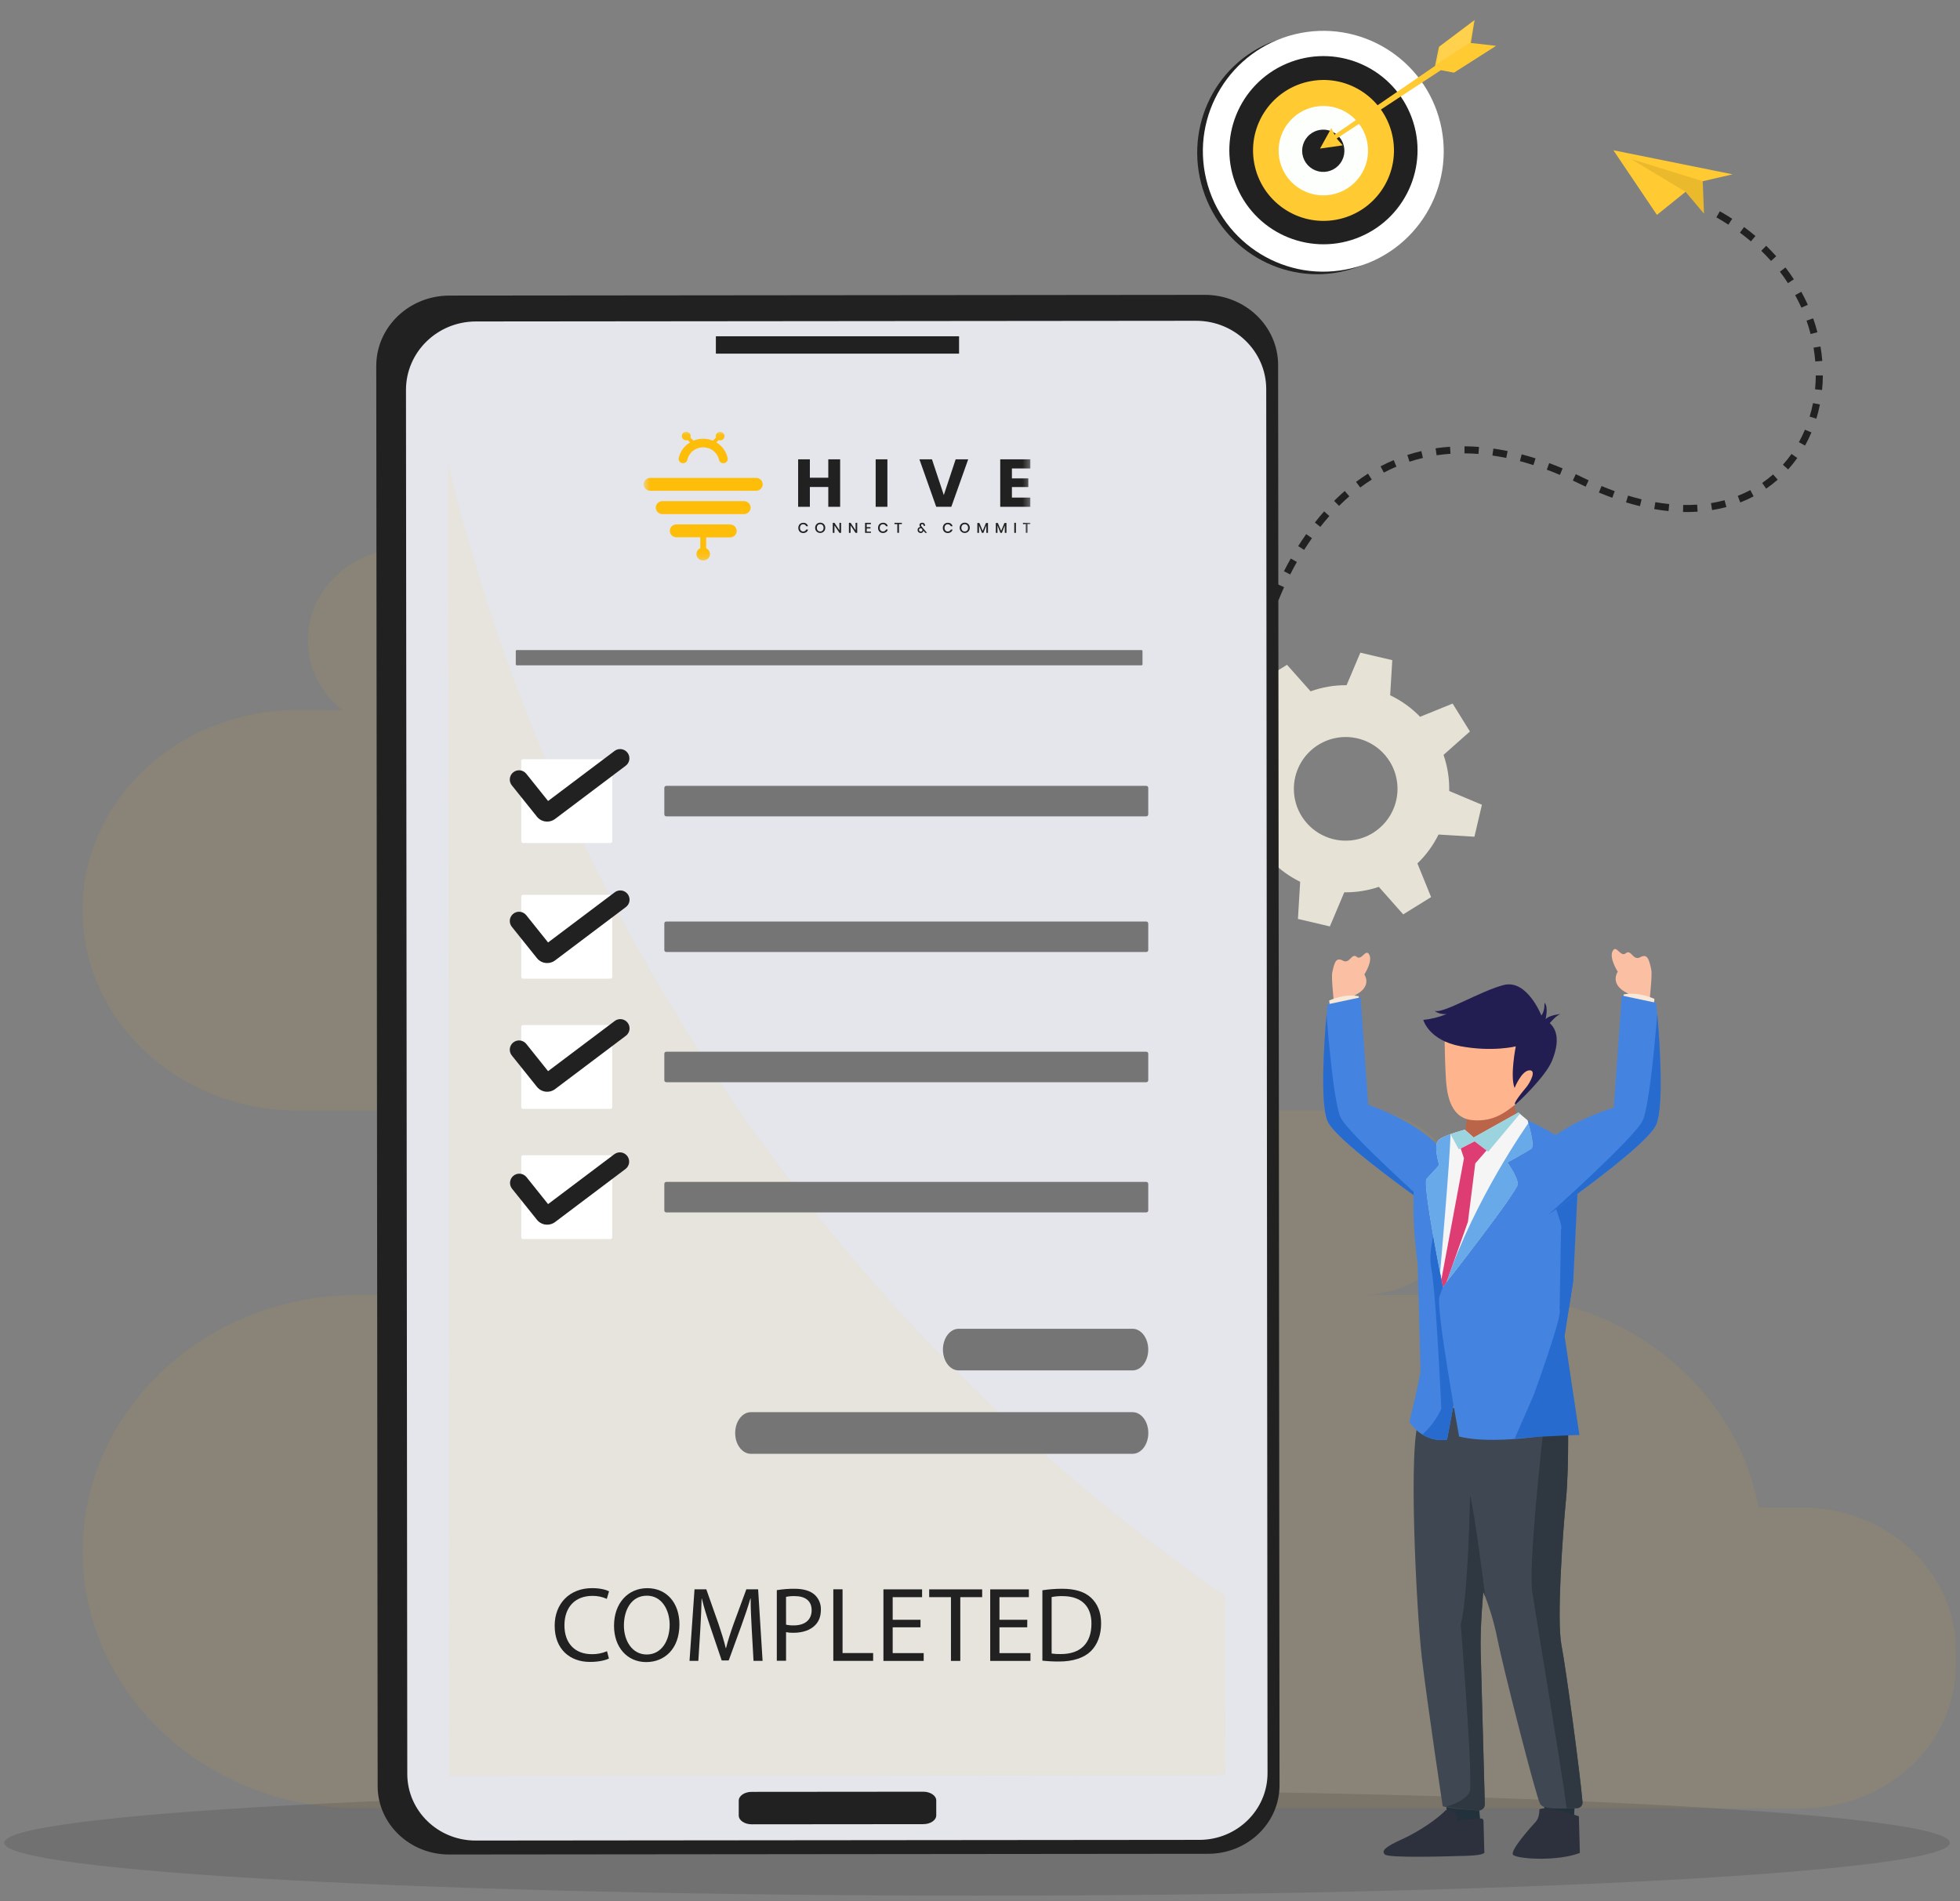 <svg width="300" height="291" viewBox="0 0 300 291" fill="none" xmlns="http://www.w3.org/2000/svg">
<rect x="0" y="0" width="300" height="291" fill="#808080" stroke="none"/>
<g clip-path="url(#clip0_208_55)">
<g opacity="0.35">
<path d="M12.633 139.337C12.633 122.409 27.347 108.693 45.495 108.693H52.35C49.143 106.104 47.112 102.284 47.112 98.017C47.112 90.223 53.883 83.903 62.248 83.903H85.068C82.76 82.051 81.284 79.323 81.284 76.252C81.284 70.675 86.133 66.152 92.116 66.152H149.412C155.387 66.152 160.246 70.673 160.246 76.252C160.246 81.831 155.394 86.351 149.412 86.351H127.977C123.982 88.892 121.359 93.171 121.359 98.017C121.359 102.284 123.39 106.104 126.597 108.693H161.881C180.033 108.693 194.743 122.413 194.743 139.337C194.743 156.266 180.027 169.982 161.881 169.982H208.624C216.989 169.982 223.76 176.301 223.76 184.096C223.76 191.892 216.989 198.213 208.624 198.213H227.662C248.469 198.213 265.743 212.277 269.172 230.765H275.858C288.833 230.765 299.359 240.572 299.359 252.673V254.894C299.359 266.99 288.841 276.801 275.858 276.801H54.791C31.518 276.801 12.651 259.21 12.651 237.511C12.651 215.802 31.518 198.221 54.791 198.221H128.564C120.199 198.221 113.428 191.901 113.428 184.105C113.428 176.307 120.199 169.99 128.564 169.99H45.515C27.347 169.982 12.633 156.262 12.633 139.337Z" fill="#FEBD09" fill-opacity="0.2"/>
<path d="M180.13 86.351C174.697 86.351 170.29 81.831 170.29 76.252C170.29 70.673 174.697 66.152 180.13 66.152C185.563 66.152 189.972 70.673 189.972 76.252C189.972 81.831 185.565 86.351 180.13 86.351Z" fill="#ABE9FF"/>
</g>
<path opacity="0.15" d="M149.545 290.181C231.782 290.181 298.448 286.557 298.448 282.085C298.448 277.615 231.782 273.99 149.545 273.99C67.308 273.99 0.642 277.615 0.642 282.085C0.642 286.557 67.308 290.181 149.545 290.181Z" fill="#231F20"/>
<path d="M207.813 40.858C217.179 37.372 221.894 26.813 218.345 17.274C214.795 7.734 204.325 2.826 194.958 6.311C185.592 9.796 180.876 20.355 184.426 29.895C187.975 39.435 198.446 44.343 207.813 40.858Z" fill="#212121"/>
<path d="M206.873 41.069C216.768 38.679 222.851 28.721 220.461 18.827C218.071 8.933 208.113 2.849 198.219 5.239C188.324 7.629 182.241 17.587 184.631 27.482C187.021 37.376 196.979 43.459 206.873 41.069Z" fill="white"/>
<path d="M208.216 36.238C215.532 33.119 218.935 24.66 215.815 17.343C212.697 10.027 204.237 6.624 196.92 9.743C189.604 12.863 186.201 21.322 189.32 28.639C192.44 35.955 200.9 39.358 208.216 36.238Z" fill="#212121"/>
<path d="M204.507 33.638C210.368 32.572 214.254 26.957 213.188 21.097C212.122 15.238 206.507 11.351 200.648 12.417C194.787 13.483 190.901 19.098 191.967 24.958C193.033 30.818 198.648 34.704 204.507 33.638Z" fill="#FFCA32"/>
<path d="M203.058 29.891C206.828 29.61 209.656 26.327 209.376 22.557C209.095 18.787 205.811 15.958 202.041 16.239C198.271 16.52 195.442 19.804 195.723 23.574C196.004 27.344 199.287 30.172 203.058 29.891Z" fill="#FCFFFB"/>
<path d="M205.521 21.821C205.77 22.41 205.84 23.06 205.719 23.688C205.599 24.317 205.295 24.895 204.846 25.351C204.397 25.807 203.823 26.119 203.197 26.249C202.57 26.378 201.92 26.319 201.327 26.079C200.734 25.838 200.225 25.427 199.866 24.898C199.507 24.369 199.312 23.745 199.308 23.105C199.304 22.465 199.488 21.839 199.84 21.304C200.191 20.77 200.694 20.351 201.283 20.102C202.072 19.769 202.963 19.763 203.757 20.085C204.552 20.407 205.186 21.032 205.521 21.821Z" fill="#212121"/>
<path d="M205.523 22.249L202.047 22.741L203.778 19.604L204.26 20.625L219.647 10.092L220.246 7.164L225.704 3.058L225.128 6.579L228.991 7.017L222.554 11.122L220.541 10.743L204.593 21.207L205.523 22.249Z" fill="#FFCA32"/>
<path opacity="0.13" d="M219.873 9.829L224.943 6.577L225.475 3.318L220.427 7.118L219.873 9.829Z" fill="white"/>
<path d="M221.817 121.083C221.86 119.204 221.564 117.332 220.947 115.557L224.988 111.972L222.341 107.701L217.362 109.723C216.045 108.359 214.493 107.245 212.781 106.432L213.104 101.056L208.214 99.91L206.111 104.889C204.233 104.871 202.367 105.188 200.6 105.827L196.992 101.765L192.723 104.412L194.795 109.518C193.493 110.813 192.428 112.327 191.646 113.989L186.09 113.654L184.945 118.546L190.133 120.736C190.128 122.532 190.431 124.317 191.029 126.01L186.787 129.77L189.423 134.028L194.699 131.887C195.949 133.155 197.405 134.201 199.005 134.98L198.663 140.667L203.552 141.813L205.758 136.591C207.555 136.619 209.343 136.337 211.045 135.759L214.777 139.971L219.044 137.324L216.953 132.168C218.279 130.895 219.372 129.399 220.182 127.749L225.678 128.082L226.824 123.19L221.817 121.083ZM210.156 127.496C208.823 128.323 207.274 128.737 205.706 128.684C204.138 128.631 202.62 128.114 201.346 127.199C200.071 126.284 199.096 125.011 198.544 123.543C197.993 122.073 197.89 120.474 198.247 118.946C198.605 117.418 199.407 116.03 200.553 114.959C201.7 113.887 203.138 113.179 204.686 112.924C206.234 112.67 207.823 112.88 209.252 113.529C210.681 114.177 211.885 115.235 212.714 116.568C213.822 118.355 214.175 120.51 213.695 122.557C213.216 124.605 211.943 126.378 210.156 127.488V127.496Z" fill="#E7E2D6"/>
<path d="M186.083 113.644L187.736 113.743L187.991 112.654L186.083 113.644Z" fill="#A9CEEA"/>
<path d="M194.628 94.887C194.628 94.887 194.733 94.519 194.947 93.891L193.927 93.545C193.698 94.215 193.593 94.597 193.593 94.597L194.628 94.887Z" fill="#92BFF7"/>
<path d="M194.694 91.473C194.962 90.798 195.255 90.113 195.562 89.438L196.542 89.884C196.243 90.543 195.957 91.214 195.693 91.875L194.694 91.473ZM196.52 87.446C196.852 86.791 197.205 86.136 197.566 85.498L198.502 86.028C198.149 86.651 197.804 87.293 197.48 87.934L196.52 87.446ZM198.701 83.6C199.099 82.971 199.512 82.352 199.93 81.758L200.81 82.38C200.412 82.957 199.999 83.561 199.615 84.172L198.701 83.6ZM201.254 79.984C201.714 79.398 202.194 78.827 202.676 78.283L203.472 78.998C203.005 79.526 202.538 80.081 202.09 80.651L201.254 79.984ZM204.2 76.672C204.73 76.146 205.275 75.638 205.827 75.16L206.532 75.975C206 76.435 205.47 76.927 204.958 77.436L204.2 76.672ZM207.555 73.766C208.153 73.318 208.768 72.894 209.386 72.501L209.963 73.411C209.366 73.788 208.768 74.196 208.201 74.628L207.555 73.766ZM211.31 71.386C211.967 71.04 212.644 70.719 213.321 70.432L213.741 71.428C213.092 71.703 212.443 72.011 211.812 72.344L211.31 71.386ZM215.406 69.65C216.107 69.42 216.828 69.217 217.549 69.052L217.796 70.1C217.105 70.263 216.414 70.456 215.741 70.677L215.406 69.65ZM248.881 76.897L249.194 75.867C249.791 76.05 250.405 76.219 250.986 76.365L251.263 76.433L251.01 77.48L250.725 77.411C250.126 77.269 249.502 77.086 248.881 76.897ZM219.732 68.627C220.459 68.518 221.202 68.428 221.943 68.387L222.016 69.462C221.303 69.51 220.589 69.588 219.891 69.693L219.732 68.627ZM253.372 76.871C254.085 76.994 254.8 77.092 255.495 77.164L255.387 78.235C254.667 78.161 253.925 78.06 253.197 77.932L253.372 76.871ZM244.724 75.395L245.139 74.399C245.812 74.68 246.489 74.945 247.15 75.184L246.781 76.198C246.104 75.953 245.414 75.676 244.724 75.395ZM257.632 77.295C258.351 77.311 259.07 77.295 259.767 77.251L259.837 78.325C259.108 78.373 258.359 78.388 257.608 78.373L257.632 77.295ZM241.918 74.124C241.52 73.929 241.127 73.741 240.739 73.561L241.191 72.585C241.589 72.768 241.988 72.958 242.386 73.157L243.159 73.527L242.701 74.501L241.918 74.124ZM224.161 68.319C224.89 68.319 225.635 68.357 226.378 68.415L226.294 69.488C225.577 69.432 224.856 69.401 224.153 69.397L224.161 68.319ZM236.748 71.904L237.123 70.892C237.8 71.143 238.49 71.416 239.174 71.7L238.76 72.697C238.088 72.409 237.419 72.143 236.748 71.892V71.904ZM228.582 68.666C229.3 68.769 230.032 68.897 230.761 69.048L230.545 70.102C229.835 69.956 229.124 69.83 228.429 69.731L228.582 68.666ZM261.886 77.018C262.586 76.906 263.28 76.758 263.965 76.574L264.246 77.616C263.524 77.808 262.793 77.964 262.055 78.082L261.886 77.018ZM232.64 70.589L232.915 69.55C233.611 69.733 234.325 69.948 235.037 70.167L234.708 71.195C234.014 70.972 233.317 70.768 232.64 70.589ZM265.981 75.909C266.639 75.652 267.283 75.357 267.908 75.026L268.413 75.979C267.751 76.329 267.069 76.639 266.371 76.911L265.981 75.909ZM269.721 73.929C270.303 73.528 270.86 73.093 271.39 72.627L272.101 73.423C271.539 73.918 270.948 74.38 270.332 74.805L269.721 73.929ZM272.894 71.141C273.365 70.614 273.807 70.061 274.216 69.484L275.094 70.108C274.663 70.718 274.198 71.303 273.7 71.86L272.894 71.141ZM275.341 67.688C275.684 67.068 275.992 66.429 276.265 65.776L277.261 66.192C276.972 66.881 276.646 67.553 276.285 68.207L275.341 67.688ZM276.986 63.774C277.09 63.435 277.185 63.095 277.269 62.748C277.353 62.402 277.432 62.057 277.502 61.709L278.56 61.918C278.485 62.284 278.403 62.648 278.315 63.009C278.223 63.372 278.125 63.732 278.016 64.087L276.986 63.774ZM277.93 57.471H279.007C279.007 58.216 278.96 58.966 278.886 59.699L277.815 59.592C277.885 58.891 277.922 58.174 277.928 57.463L277.93 57.471ZM277.584 53.219L278.645 53.035C278.771 53.768 278.864 54.513 278.924 55.248L277.85 55.336C277.79 54.623 277.701 53.912 277.582 53.211L277.584 53.219ZM276.508 49.084L277.526 48.728C277.771 49.427 277.99 50.144 278.175 50.859L277.134 51.13C276.952 50.436 276.743 49.747 276.506 49.076L276.508 49.084ZM274.767 45.181L275.714 44.665C276.068 45.316 276.401 45.987 276.709 46.656L275.725 47.096C275.427 46.443 275.108 45.802 274.766 45.173L274.767 45.181ZM272.431 41.596L273.286 40.941C273.738 41.538 274.17 42.136 274.57 42.755L273.668 43.352C273.282 42.745 272.87 42.155 272.429 41.588L272.431 41.596ZM269.583 38.395L270.334 37.623C270.866 38.14 271.382 38.68 271.87 39.228L271.073 39.945C270.593 39.409 270.093 38.887 269.581 38.387L269.583 38.395ZM266.313 35.619L266.954 34.753C267.552 35.195 268.134 35.659 268.691 36.131L267.994 36.951C267.453 36.487 266.895 36.043 266.311 35.611L266.313 35.619ZM262.709 33.277L263.24 32.341C263.887 32.707 264.523 33.094 265.135 33.49L264.547 34.392C263.953 34 263.334 33.625 262.713 33.269L262.709 33.277Z" fill="#212121"/>
<path d="M253.612 32.895L246.95 23.003L265.193 26.685L260.622 27.739L257.993 29.362L253.612 32.895Z" fill="#FFCA32"/>
<path d="M249.643 24.332L260.622 27.74L260.815 32.705L257.993 29.363L249.643 24.332Z" fill="#EBB92C"/>
<path d="M65.378 75.26C65.014 75.164 64.656 75.067 64.303 74.97L64.596 73.903L65.659 74.19L65.378 75.26Z" fill="#B7D8F9"/>
<path d="M69.999 153.701L69.162 154.518C69.162 154.518 68.873 154.221 68.35 153.673L69.196 152.877C69.712 153.407 69.997 153.699 69.999 153.701Z" fill="#B7D8F9"/>
<path d="M68.748 283.882L184.923 283.772C190.96 283.772 195.851 279.064 195.846 273.269L195.63 55.89C195.63 49.94 190.596 45.122 184.398 45.136L68.802 45.245C62.604 45.245 57.585 50.079 57.591 56.028L57.804 273.406C57.81 279.194 62.709 283.888 68.748 283.882Z" fill="#212121"/>
<path d="M72.801 281.746L183.569 281.642C189.345 281.642 194.016 277.062 194.009 271.428L193.81 59.568C193.81 53.793 188.997 49.099 183.074 49.105L72.855 49.208C66.932 49.208 62.134 53.908 62.14 59.692L62.339 271.553C62.345 277.187 67.029 281.752 72.801 281.746Z" fill="#E5E6EB"/>
<path d="M187.379 56.672L68.591 56.796L68.816 271.872L187.604 271.748L187.379 56.672Z" fill="#E5E6EB"/>
<mask id="mask0_208_55" style="mask-type:luminance" maskUnits="userSpaceOnUse" x="98" y="66" width="60" height="20">
<path d="M157.707 66.083H98.517V85.813H157.707V66.083Z" fill="white"/>
</mask>
<g mask="url(#mask0_208_55)">
<path d="M111.379 70.118C111.269 69.624 111.057 69.156 110.758 68.743C110.459 68.331 110.078 67.982 109.638 67.717L109.997 67.365C110.069 67.392 110.146 67.405 110.223 67.405H110.234C110.323 67.405 110.41 67.388 110.492 67.355C110.573 67.321 110.647 67.272 110.71 67.211C110.772 67.15 110.821 67.077 110.854 66.996C110.887 66.916 110.905 66.831 110.903 66.744C110.894 66.574 110.819 66.414 110.692 66.297C110.566 66.18 110.399 66.115 110.225 66.115C110.052 66.115 109.885 66.18 109.758 66.297C109.632 66.414 109.557 66.574 109.548 66.744C109.547 66.826 109.563 66.907 109.594 66.983L109.114 67.45C108.644 67.258 108.14 67.158 107.63 67.158C107.121 67.158 106.617 67.258 106.147 67.45L105.667 66.983C105.698 66.907 105.714 66.826 105.714 66.744C105.714 66.569 105.642 66.4 105.516 66.277C105.389 66.153 105.217 66.083 105.039 66.083H105.027C104.938 66.083 104.851 66.1 104.77 66.133C104.688 66.167 104.613 66.216 104.551 66.277C104.489 66.338 104.44 66.411 104.407 66.492C104.373 66.572 104.357 66.657 104.358 66.744C104.359 66.92 104.432 67.088 104.56 67.212C104.687 67.335 104.859 67.405 105.039 67.405C105.116 67.405 105.192 67.392 105.265 67.365L105.623 67.717C105.183 67.982 104.802 68.331 104.503 68.743C104.204 69.156 103.993 69.624 103.882 70.118C103.863 70.213 103.865 70.312 103.89 70.407C103.914 70.502 103.96 70.591 104.023 70.666C104.086 70.741 104.166 70.802 104.256 70.844C104.347 70.886 104.445 70.907 104.545 70.907C104.698 70.908 104.847 70.857 104.966 70.764C105.085 70.671 105.168 70.54 105.202 70.394C105.321 69.85 105.627 69.363 106.069 69.013C106.512 68.663 107.062 68.472 107.63 68.472C108.199 68.472 108.75 68.663 109.192 69.013C109.634 69.363 109.94 69.85 110.059 70.394C110.092 70.54 110.176 70.671 110.295 70.764C110.415 70.857 110.563 70.908 110.716 70.907C110.816 70.907 110.915 70.886 111.005 70.844C111.095 70.802 111.175 70.741 111.238 70.666C111.301 70.591 111.347 70.502 111.372 70.407C111.395 70.312 111.398 70.213 111.379 70.118Z" fill="#FEBD09"/>
<path d="M115.73 73.151H99.53C99.263 73.151 99.007 73.255 98.818 73.441C98.629 73.625 98.523 73.876 98.523 74.138C98.523 74.4 98.629 74.651 98.818 74.835C99.007 75.02 99.263 75.124 99.53 75.124H115.73C115.998 75.124 116.253 75.02 116.442 74.835C116.632 74.651 116.737 74.4 116.737 74.138C116.737 73.876 116.632 73.625 116.442 73.441C116.253 73.255 115.998 73.151 115.73 73.151Z" fill="#FEBD09"/>
<path d="M113.876 76.713H101.385C101.116 76.713 100.859 76.817 100.669 77.003C100.479 77.189 100.373 77.441 100.373 77.704C100.373 77.967 100.479 78.219 100.669 78.405C100.859 78.591 101.116 78.696 101.385 78.696H113.876C114.145 78.696 114.402 78.591 114.592 78.405C114.781 78.219 114.888 77.967 114.888 77.704C114.888 77.441 114.781 77.189 114.592 77.003C114.402 76.817 114.145 76.713 113.876 76.713Z" fill="#FEBD09"/>
<path d="M111.738 80.27H103.534C103.268 80.27 103.011 80.375 102.822 80.56C102.633 80.745 102.527 80.996 102.527 81.257C102.527 81.519 102.633 81.77 102.822 81.955C103.011 82.14 103.268 82.244 103.534 82.244H107.185V83.923C106.976 84.019 106.806 84.182 106.705 84.385C106.604 84.589 106.578 84.82 106.63 85.04C106.682 85.261 106.81 85.457 106.993 85.596C107.176 85.735 107.401 85.808 107.633 85.803H107.644C107.874 85.805 108.098 85.731 108.278 85.591C108.459 85.452 108.585 85.257 108.637 85.038C108.688 84.818 108.662 84.588 108.561 84.386C108.461 84.183 108.293 84.021 108.086 83.925V82.261H111.749C112.015 82.261 112.272 82.158 112.461 81.972C112.649 81.787 112.756 81.537 112.756 81.275C112.756 81.014 112.649 80.763 112.461 80.577C112.272 80.393 112.015 80.289 111.749 80.289L111.738 80.27Z" fill="#FEBD09"/>
<path d="M128.593 70.312V77.579H126.779V74.547H123.959V77.579H122.164V70.312H123.959V73.128H126.779V70.312H128.593Z" fill="#212121"/>
<path d="M135.826 70.312V77.579H134.031V70.312H135.826Z" fill="#212121"/>
<path d="M142.647 70.312L144.461 75.78L146.274 70.312H148.194L145.611 77.579H143.298L140.727 70.312H142.647Z" fill="#212121"/>
<path d="M154.885 71.71V73.231H157.394V74.556H154.885V76.17H157.706V77.579H153.096V70.312H157.71V71.71H154.885Z" fill="#212121"/>
<path d="M123.415 80.157C123.544 80.257 123.635 80.396 123.673 80.552H123.403C123.369 80.462 123.307 80.385 123.226 80.331C123.138 80.274 123.035 80.244 122.929 80.248C122.84 80.247 122.753 80.271 122.678 80.317C122.602 80.365 122.542 80.434 122.504 80.514C122.46 80.606 122.439 80.705 122.442 80.806C122.44 80.907 122.461 81.007 122.504 81.098C122.543 81.178 122.603 81.247 122.678 81.296C122.754 81.34 122.84 81.363 122.929 81.363C123.035 81.366 123.138 81.337 123.226 81.28C123.307 81.227 123.369 81.15 123.403 81.061H123.681C123.644 81.217 123.552 81.356 123.423 81.455C123.295 81.54 123.145 81.589 122.991 81.597C122.836 81.604 122.683 81.571 122.547 81.499C122.433 81.433 122.341 81.336 122.283 81.221C122.22 81.094 122.188 80.955 122.188 80.814C122.188 80.673 122.22 80.535 122.283 80.408C122.341 80.292 122.433 80.196 122.547 80.13C122.669 80.06 122.808 80.025 122.95 80.029C123.115 80.022 123.278 80.067 123.415 80.157Z" fill="#212121"/>
<path d="M125.939 80.108C126.057 80.175 126.154 80.271 126.22 80.389C126.286 80.514 126.32 80.654 126.32 80.795C126.32 80.936 126.286 81.076 126.22 81.201C126.154 81.319 126.057 81.417 125.939 81.484C125.819 81.55 125.682 81.585 125.543 81.585C125.405 81.585 125.269 81.55 125.148 81.484C125.029 81.417 124.932 81.319 124.868 81.201C124.8 81.076 124.765 80.937 124.765 80.795C124.765 80.653 124.8 80.514 124.868 80.389C124.932 80.271 125.029 80.175 125.148 80.108C125.269 80.042 125.405 80.007 125.543 80.007C125.682 80.007 125.819 80.042 125.939 80.108ZM125.277 80.305C125.196 80.353 125.132 80.421 125.091 80.503C125.048 80.596 125.026 80.697 125.026 80.799C125.026 80.901 125.048 81.002 125.091 81.095C125.132 81.177 125.196 81.246 125.277 81.292C125.359 81.337 125.451 81.36 125.545 81.36C125.637 81.361 125.729 81.338 125.811 81.292C125.89 81.246 125.954 81.177 125.994 81.095C126.038 81.002 126.061 80.901 126.061 80.799C126.061 80.697 126.038 80.596 125.994 80.503C125.954 80.421 125.89 80.353 125.811 80.305C125.729 80.26 125.637 80.237 125.545 80.239C125.451 80.238 125.359 80.261 125.277 80.305Z" fill="#212121"/>
<path d="M128.738 81.568H128.484L127.72 80.431V81.568H127.467V80.031H127.72L128.484 81.171V80.031H128.738V81.568Z" fill="#212121"/>
<path d="M131.208 81.568H130.954L130.191 80.431V81.568H129.937V80.031H130.191L130.954 81.171V80.031H131.208V81.568Z" fill="#212121"/>
<path d="M132.661 80.23V80.696H133.239V80.893H132.661V81.373H133.306V81.57H132.407V80.031H133.306V80.228L132.661 80.23Z" fill="#212121"/>
<path d="M135.626 80.155C135.755 80.255 135.846 80.394 135.884 80.55H135.614C135.58 80.46 135.518 80.382 135.436 80.329C135.349 80.272 135.246 80.243 135.141 80.246C135.052 80.245 134.965 80.269 134.89 80.316C134.814 80.363 134.753 80.431 134.715 80.513C134.671 80.604 134.65 80.704 134.653 80.805C134.65 80.905 134.671 81.006 134.715 81.096C134.753 81.175 134.813 81.242 134.888 81.289C134.964 81.335 135.051 81.359 135.141 81.357C135.246 81.36 135.349 81.332 135.436 81.274C135.518 81.222 135.58 81.145 135.614 81.055H135.884C135.846 81.212 135.756 81.351 135.626 81.45C135.498 81.535 135.348 81.583 135.194 81.591C135.04 81.598 134.886 81.565 134.749 81.493C134.637 81.426 134.545 81.33 134.485 81.215C134.425 81.088 134.393 80.949 134.393 80.809C134.393 80.668 134.425 80.529 134.485 80.402C134.545 80.287 134.637 80.191 134.749 80.124C134.871 80.054 135.011 80.019 135.152 80.023C135.321 80.016 135.487 80.063 135.626 80.155Z" fill="#212121"/>
<path d="M138.039 80.028V80.225H137.6V81.563H137.344V80.23H136.907V80.032L138.039 80.028Z" fill="#212121"/>
<path d="M141.631 81.567L141.337 81.244C141.331 81.269 141.324 81.294 141.315 81.319C141.295 81.398 141.247 81.468 141.18 81.516C141.108 81.566 141.022 81.591 140.934 81.589C140.846 81.591 140.759 81.57 140.68 81.529C140.609 81.492 140.551 81.435 140.511 81.366C140.47 81.293 140.449 81.21 140.45 81.127C140.448 81.045 140.467 80.962 140.505 80.888C140.539 80.825 140.591 80.772 140.654 80.736C140.716 80.702 140.785 80.683 140.855 80.683H140.872L140.844 80.644C140.81 80.605 140.782 80.562 140.761 80.516C140.74 80.469 140.73 80.419 140.731 80.37C140.731 80.309 140.747 80.25 140.779 80.198C140.814 80.143 140.864 80.098 140.922 80.068C140.992 80.034 141.069 80.017 141.148 80.019C141.256 80.012 141.363 80.044 141.448 80.111C141.517 80.171 141.562 80.253 141.577 80.342C141.592 80.391 141.597 80.444 141.593 80.496H141.353V80.472C141.353 80.45 141.353 80.434 141.353 80.425C141.354 80.372 141.335 80.32 141.299 80.281C141.279 80.263 141.257 80.249 141.232 80.24C141.207 80.231 141.181 80.226 141.154 80.227C141.129 80.226 141.106 80.229 141.082 80.238C141.06 80.246 141.039 80.26 141.023 80.277C141.007 80.292 140.994 80.31 140.986 80.33C140.978 80.35 140.974 80.372 140.975 80.393C140.974 80.428 140.981 80.464 140.996 80.496C141.018 80.532 141.042 80.566 141.069 80.598L141.889 81.573L141.631 81.567ZM141.116 81.304C141.139 81.282 141.157 81.254 141.169 81.224C141.181 81.194 141.187 81.161 141.186 81.129C141.186 81.081 141.172 81.035 141.146 80.995C141.121 80.956 141.085 80.924 141.043 80.902C141.003 80.879 140.958 80.867 140.912 80.867C140.88 80.865 140.848 80.871 140.818 80.882C140.787 80.893 140.76 80.91 140.737 80.931C140.69 80.983 140.665 81.049 140.665 81.117C140.665 81.186 140.69 81.251 140.737 81.302C140.789 81.348 140.856 81.373 140.926 81.372C140.96 81.374 140.995 81.369 141.028 81.358C141.061 81.346 141.091 81.328 141.116 81.304Z" fill="#212121"/>
<path d="M145.542 80.158C145.671 80.257 145.762 80.396 145.8 80.552H145.53C145.496 80.462 145.434 80.385 145.353 80.331C145.266 80.274 145.162 80.245 145.057 80.249C144.968 80.247 144.88 80.271 144.805 80.318C144.729 80.366 144.669 80.434 144.631 80.515C144.588 80.606 144.566 80.706 144.569 80.807C144.567 80.907 144.588 81.008 144.631 81.099C144.67 81.18 144.73 81.248 144.805 81.296C144.881 81.341 144.968 81.364 145.057 81.364C145.162 81.367 145.266 81.338 145.353 81.28C145.434 81.227 145.496 81.151 145.53 81.061H145.8C145.763 81.218 145.672 81.358 145.542 81.456C145.414 81.541 145.265 81.589 145.11 81.597C144.956 81.605 144.802 81.571 144.666 81.499C144.552 81.433 144.461 81.337 144.402 81.221C144.34 81.094 144.307 80.956 144.307 80.815C144.307 80.674 144.34 80.535 144.402 80.408C144.461 80.293 144.552 80.196 144.666 80.13C144.788 80.061 144.927 80.025 145.068 80.029C145.236 80.021 145.403 80.066 145.542 80.158Z" fill="#212121"/>
<path d="M148.058 80.108C148.176 80.175 148.273 80.271 148.338 80.389C148.404 80.514 148.439 80.654 148.439 80.795C148.439 80.936 148.404 81.076 148.338 81.201C148.274 81.319 148.176 81.417 148.058 81.484C147.937 81.55 147.801 81.585 147.663 81.585C147.524 81.585 147.387 81.55 147.267 81.484C147.149 81.417 147.052 81.319 146.986 81.201C146.919 81.076 146.884 80.937 146.884 80.795C146.884 80.653 146.919 80.514 146.986 80.389C147.052 80.271 147.149 80.175 147.267 80.108C147.387 80.042 147.524 80.007 147.663 80.007C147.801 80.007 147.937 80.042 148.058 80.108ZM147.395 80.305C147.315 80.352 147.25 80.421 147.21 80.503C147.167 80.596 147.144 80.697 147.144 80.799C147.144 80.901 147.167 81.002 147.21 81.095C147.25 81.177 147.315 81.246 147.395 81.292C147.477 81.337 147.57 81.36 147.663 81.36C147.757 81.361 147.848 81.338 147.929 81.292C148.009 81.246 148.072 81.177 148.113 81.095C148.157 81.002 148.18 80.901 148.18 80.799C148.18 80.697 148.157 80.596 148.113 80.503C148.072 80.421 148.009 80.353 147.929 80.305C147.848 80.26 147.757 80.237 147.663 80.239C147.573 80.239 147.483 80.262 147.404 80.305H147.395Z" fill="#212121"/>
<path d="M151.224 80.052V81.567H150.968V80.431L150.521 81.567H150.297L149.848 80.431V81.567H149.594V80.052H149.902L150.414 81.263L150.918 80.052H151.224Z" fill="#212121"/>
<path d="M154.051 80.052V81.567H153.795V80.431L153.346 81.567H153.124L152.675 80.431V81.567H152.421V80.052H152.727L153.239 81.263L153.743 80.052H154.051Z" fill="#212121"/>
<path d="M155.499 80.028V81.567H155.245V80.028H155.499Z" fill="#212121"/>
<path d="M157.709 80.028V80.225H157.27V81.563H157.015V80.23H156.577V80.032L157.709 80.028Z" fill="#212121"/>
</g>
<path d="M146.796 51.477H109.573V54.134H146.796V51.477Z" fill="#212121"/>
<path d="M115.062 279.26L141.312 279.237C142.409 279.237 143.303 278.639 143.303 277.886V275.615C143.303 274.871 142.413 274.267 141.312 274.27L115.064 274.293C113.967 274.293 113.073 274.891 113.073 275.643V277.914C113.077 278.659 113.965 279.262 115.062 279.26Z" fill="#212121"/>
<path opacity="0.06" d="M68.594 71.059C85.708 141.408 128.022 203.04 187.525 244.287L187.549 271.755L68.763 271.886L68.594 71.059Z" fill="#FEBD09"/>
<path d="M114.938 222.544H173.356C174.685 222.544 175.763 221.114 175.763 219.357C175.763 217.597 174.685 216.171 173.356 216.171H114.938C113.607 216.171 112.529 217.601 112.529 219.357C112.519 221.114 113.597 222.544 114.938 222.544Z" fill="#757575"/>
<path d="M146.733 209.778H173.347C174.675 209.778 175.752 208.351 175.752 206.592C175.752 204.83 174.675 203.405 173.347 203.405H146.733C145.404 203.405 144.327 204.835 144.327 206.592C144.327 208.351 145.409 209.778 146.733 209.778Z" fill="#757575"/>
<path d="M175.454 141.064H101.98C101.815 141.064 101.682 141.198 101.682 141.363V145.431C101.682 145.596 101.815 145.73 101.98 145.73H175.454C175.619 145.73 175.753 145.596 175.753 145.431V141.363C175.753 141.198 175.619 141.064 175.454 141.064Z" fill="#757575"/>
<path d="M93.428 136.979H80.067C79.91 136.979 79.782 137.106 79.782 137.264V149.528C79.782 149.685 79.91 149.812 80.067 149.812H93.428C93.586 149.812 93.713 149.685 93.713 149.528V137.264C93.713 137.106 93.586 136.979 93.428 136.979Z" fill="white"/>
<path d="M175.454 120.299H101.98C101.815 120.299 101.682 120.432 101.682 120.597V124.666C101.682 124.831 101.815 124.965 101.98 124.965H175.454C175.619 124.965 175.753 124.831 175.753 124.666V120.597C175.753 120.432 175.619 120.299 175.454 120.299Z" fill="#757575"/>
<path d="M93.428 116.215H80.067C79.91 116.215 79.782 116.342 79.782 116.5V128.764C79.782 128.921 79.91 129.049 80.067 129.049H93.428C93.586 129.049 93.713 128.921 93.713 128.764V116.5C93.713 116.342 93.586 116.215 93.428 116.215Z" fill="white"/>
<path d="M175.454 160.994H101.98C101.815 160.994 101.682 161.128 101.682 161.293V165.362C101.682 165.527 101.815 165.661 101.98 165.661H175.454C175.619 165.661 175.753 165.527 175.753 165.362V161.293C175.753 161.128 175.619 160.994 175.454 160.994Z" fill="#757575"/>
<path d="M93.428 156.911H80.067C79.91 156.911 79.782 157.039 79.782 157.195V169.46C79.782 169.618 79.91 169.745 80.067 169.745H93.428C93.586 169.745 93.713 169.618 93.713 169.46V157.195C93.713 157.039 93.586 156.911 93.428 156.911Z" fill="white"/>
<path d="M175.454 180.924H101.98C101.815 180.924 101.682 181.058 101.682 181.223V185.292C101.682 185.457 101.815 185.59 101.98 185.59H175.454C175.619 185.59 175.753 185.457 175.753 185.292V181.223C175.753 181.058 175.619 180.924 175.454 180.924Z" fill="#757575"/>
<path d="M93.428 176.841H80.067C79.91 176.841 79.782 176.968 79.782 177.126V189.39C79.782 189.547 79.91 189.675 80.067 189.675H93.428C93.586 189.675 93.713 189.547 93.713 189.39V177.126C93.713 176.968 93.586 176.841 93.428 176.841Z" fill="white"/>
<path d="M174.719 99.511H79.1C79.016 99.511 78.947 99.58 78.947 99.664V101.692C78.947 101.776 79.016 101.845 79.1 101.845H174.719C174.803 101.845 174.872 101.776 174.872 101.692V99.664C174.872 99.58 174.803 99.511 174.719 99.511Z" fill="#757575"/>
<path d="M83.747 125.767C83.448 125.768 83.152 125.7 82.882 125.571C82.612 125.441 82.375 125.252 82.188 125.018L78.358 120.238C78.237 120.094 78.146 119.926 78.091 119.746C78.035 119.565 78.016 119.376 78.035 119.188C78.055 119 78.111 118.818 78.201 118.652C78.291 118.486 78.413 118.34 78.561 118.222C78.709 118.104 78.878 118.017 79.06 117.966C79.241 117.914 79.431 117.9 79.618 117.922C79.805 117.945 79.987 118.005 80.15 118.099C80.314 118.193 80.458 118.318 80.573 118.468L83.89 122.614L94.047 114.965C94.196 114.849 94.366 114.764 94.547 114.715C94.729 114.665 94.919 114.653 95.106 114.677C95.292 114.702 95.472 114.763 95.634 114.858C95.797 114.953 95.939 115.079 96.052 115.23C96.166 115.38 96.248 115.551 96.294 115.733C96.34 115.915 96.35 116.106 96.323 116.292C96.295 116.478 96.23 116.657 96.132 116.818C96.035 116.978 95.907 117.118 95.755 117.229L84.894 125.413C84.557 125.646 84.157 125.77 83.747 125.767Z" fill="#212121"/>
<path d="M83.747 147.42C83.448 147.42 83.152 147.354 82.882 147.225C82.612 147.095 82.375 146.907 82.188 146.673L78.358 141.893C78.237 141.748 78.146 141.581 78.091 141.4C78.035 141.22 78.016 141.03 78.035 140.842C78.055 140.655 78.111 140.473 78.201 140.306C78.291 140.141 78.413 139.995 78.561 139.877C78.709 139.759 78.878 139.671 79.06 139.62C79.241 139.569 79.431 139.554 79.618 139.577C79.805 139.6 79.987 139.66 80.15 139.753C80.314 139.847 80.458 139.973 80.573 140.123L83.89 144.269L94.047 136.622C94.195 136.501 94.366 136.412 94.549 136.359C94.733 136.305 94.924 136.29 95.114 136.313C95.303 136.336 95.485 136.397 95.651 136.492C95.816 136.587 95.96 136.714 96.075 136.866C96.19 137.019 96.273 137.193 96.319 137.378C96.365 137.563 96.374 137.755 96.344 137.944C96.314 138.132 96.246 138.312 96.145 138.474C96.044 138.635 95.911 138.775 95.755 138.884L84.894 147.067C84.557 147.3 84.157 147.423 83.747 147.42Z" fill="#212121"/>
<path d="M83.747 167.12C83.448 167.121 83.152 167.054 82.882 166.924C82.612 166.796 82.375 166.607 82.188 166.373L78.358 161.593C78.237 161.448 78.146 161.281 78.091 161.1C78.035 160.92 78.016 160.73 78.035 160.543C78.055 160.354 78.111 160.172 78.201 160.007C78.291 159.841 78.413 159.695 78.561 159.577C78.709 159.459 78.878 159.372 79.06 159.32C79.241 159.269 79.431 159.254 79.618 159.277C79.805 159.3 79.987 159.36 80.15 159.454C80.314 159.547 80.458 159.673 80.573 159.823L83.89 163.969L94.047 156.322C94.195 156.201 94.366 156.112 94.549 156.059C94.733 156.006 94.924 155.99 95.114 156.013C95.303 156.036 95.485 156.097 95.651 156.192C95.816 156.287 95.96 156.415 96.075 156.567C96.19 156.719 96.273 156.893 96.319 157.078C96.365 157.263 96.374 157.455 96.344 157.644C96.314 157.832 96.246 158.012 96.145 158.174C96.044 158.336 95.911 158.475 95.755 158.584L84.894 166.768C84.557 167 84.157 167.123 83.747 167.12Z" fill="#212121"/>
<path d="M83.746 187.47C83.447 187.47 83.152 187.404 82.882 187.274C82.612 187.145 82.374 186.956 82.187 186.723L78.357 181.943C78.132 181.648 78.031 181.277 78.076 180.909C78.121 180.541 78.308 180.205 78.598 179.974C78.888 179.742 79.257 179.633 79.625 179.67C79.994 179.707 80.335 179.888 80.572 180.172L83.89 184.321L94.047 176.671C94.348 176.452 94.723 176.36 95.09 176.415C95.459 176.47 95.79 176.667 96.014 176.964C96.238 177.261 96.336 177.635 96.288 178.003C96.239 178.372 96.047 178.707 95.754 178.935L84.894 187.117C84.557 187.35 84.156 187.473 83.746 187.47Z" fill="#212121"/>
<path d="M93.203 253.882C92.684 254.144 91.644 254.403 90.31 254.403C87.222 254.403 84.899 252.453 84.899 248.86C84.899 245.432 87.222 243.108 90.618 243.108C91.985 243.108 92.847 243.399 93.22 243.594L92.879 244.749C92.185 244.435 91.43 244.28 90.668 244.293C88.101 244.293 86.394 245.936 86.394 248.812C86.394 251.495 87.938 253.218 90.602 253.218C91.395 253.229 92.182 253.074 92.911 252.762L93.203 253.882Z" fill="#212121"/>
<path d="M103.995 248.65C103.995 252.422 101.703 254.426 98.908 254.426C96.014 254.426 93.983 252.181 93.983 248.865C93.983 245.388 96.144 243.113 99.07 243.113C102.061 243.11 103.995 245.4 103.995 248.65ZM95.495 248.83C95.495 251.17 96.762 253.267 98.988 253.267C101.215 253.267 102.499 251.204 102.499 248.716C102.499 246.537 101.362 244.263 99.005 244.263C96.65 244.263 95.495 246.424 95.495 248.83Z" fill="#212121"/>
<path d="M115.065 249.432C114.983 247.904 114.886 246.067 114.902 244.701H114.854C114.479 245.986 114.023 247.35 113.472 248.862L111.538 254.177H110.465L108.694 248.959C108.172 247.416 107.734 246.002 107.425 244.701H107.393C107.36 246.067 107.28 247.904 107.182 249.545L106.889 254.243H105.539L106.304 243.289H108.108L109.977 248.589C110.433 249.937 110.807 251.14 111.082 252.277H111.132C111.406 251.172 111.797 249.969 112.285 248.589L114.235 243.289H116.039L116.722 254.243H115.336L115.065 249.432Z" fill="#212121"/>
<path d="M118.9 243.417C119.797 243.27 120.705 243.199 121.614 243.204C123.009 243.204 124.036 243.531 124.685 244.115C125.002 244.404 125.253 244.758 125.418 245.154C125.584 245.551 125.662 245.978 125.645 246.407C125.645 247.402 125.353 248.179 124.799 248.747C124.052 249.543 122.834 249.941 121.452 249.941C121.07 249.954 120.688 249.922 120.314 249.844V254.225H118.9V243.417ZM120.314 248.699C120.697 248.785 121.09 248.823 121.483 248.812C123.19 248.812 124.231 247.984 124.231 246.472C124.231 245.024 123.206 244.327 121.642 244.327C121.195 244.314 120.749 244.353 120.31 244.441L120.314 248.699Z" fill="#212121"/>
<path d="M127.548 243.286H128.962V253.045H133.643V254.24H127.548V243.286Z" fill="#212121"/>
<path d="M140.892 249.105H136.634V253.054H141.38V254.249H135.219V243.295H141.135V244.49H136.634V247.951H140.892V249.105Z" fill="#212121"/>
<path d="M145.556 244.49H142.222V243.295H150.331V244.49H146.984V254.249H145.554L145.556 244.49Z" fill="#212121"/>
<path d="M157.227 249.105H152.978V253.054H157.724V254.249H151.563V243.295H157.48V244.49H152.978V247.951H157.238L157.227 249.105Z" fill="#212121"/>
<path d="M159.55 243.433C160.544 243.282 161.549 243.205 162.555 243.204C164.588 243.204 166.034 243.677 166.992 244.57C167.95 245.465 168.537 246.731 168.537 248.504C168.537 250.277 167.984 251.754 166.96 252.762C165.936 253.77 164.246 254.34 162.117 254.34C161.259 254.344 160.402 254.3 159.55 254.208V243.433ZM160.964 253.12C161.438 253.185 161.915 253.211 162.393 253.2C165.417 253.2 167.058 251.511 167.058 248.552C167.073 245.963 165.612 244.328 162.62 244.328C162.065 244.318 161.509 244.367 160.964 244.473V253.12Z" fill="#212121"/>
<path d="M208.826 149.167C208.826 149.167 210.1 150.959 207.495 152.285C206.898 152.592 206.874 153.363 207.175 154.424L204.359 155.141C203.978 151.913 203.791 149.441 203.913 148.88C204.245 147.32 204.494 146.478 205.544 147.053C206.593 147.629 206.868 145.82 207.655 146.466C208.441 147.111 209.037 145.117 209.585 146.145C210.132 147.173 208.826 149.167 208.826 149.167Z" fill="#FBC0A4"/>
<path d="M203.697 155.103L203.444 153.159C203.444 153.159 205.79 152.044 207.961 152.502L208.198 154.316L203.697 155.103Z" fill="#F8E8D8"/>
<path d="M221.206 186.375C221.206 186.375 204.676 175.058 203.195 171.615C201.712 168.171 203.195 153.742 203.195 153.742L208.247 152.669L209.426 169.136C209.426 169.136 228.53 175.194 221.206 186.375Z" fill="#4484E0"/>
<path d="M204.006 165.039C204.676 170.251 205.171 170.994 205.171 170.994C206.146 173.348 219.03 184.853 219.036 184.861C214.505 181.661 204.348 174.282 203.195 171.615C202.012 168.879 202.703 159.213 203.035 155.355C203.237 157.827 203.586 161.763 204.006 165.039Z" fill="#286BCE"/>
<path d="M226.267 275.481L226.611 279.149C226.611 279.149 223.2 280.679 222.594 279.946C221.989 279.213 221.572 279.41 221.572 279.41L221.282 274.77L226.267 275.481Z" fill="#22313B"/>
<path d="M241.15 274.356L240.937 277.877L236.494 277.642L235.966 273.721L241.15 274.356Z" fill="#22313B"/>
<path d="M239.96 214.966C239.96 214.966 240.209 224.175 239.699 229.458C239.189 234.742 238.242 247.934 239.001 251.862C239.697 255.47 241.827 271.27 242.221 275.849C242.231 275.969 242.217 276.089 242.178 276.202C242.14 276.316 242.078 276.421 241.998 276.509C241.917 276.598 241.818 276.669 241.709 276.718C241.599 276.766 241.48 276.792 241.36 276.793C239.401 276.793 236.266 277.141 235.732 276.136C235.045 274.839 229.945 254.765 229.186 250.842C228.698 248.39 227.978 245.989 227.035 243.672C227.035 243.672 226.525 248.954 226.636 252.901L227.266 276.171C227.271 276.305 227.247 276.438 227.196 276.562C227.146 276.687 227.069 276.798 226.972 276.89C226.875 276.982 226.759 277.053 226.632 277.096C226.506 277.141 226.372 277.157 226.238 277.145C224.446 276.976 222.277 276.946 220.825 276.504C220.825 276.504 218.491 261.031 217.638 253.816C216.786 246.6 215.474 220.337 217.27 217.312C219.067 214.287 239.96 214.966 239.96 214.966Z" fill="#3F4752"/>
<path d="M242.222 275.848C242.232 275.968 242.218 276.088 242.18 276.202C242.141 276.315 242.08 276.42 241.998 276.509C241.918 276.598 241.819 276.668 241.71 276.718C241.6 276.766 241.482 276.792 241.362 276.792C240.938 276.792 240.389 276.792 239.796 276.774C238.786 269.381 235.227 248.295 234.542 243.765C233.945 239.848 235.737 223.119 236.678 214.905C238.659 214.924 239.961 214.965 239.961 214.965C239.961 214.965 240.211 224.175 239.701 229.458C239.191 234.741 238.243 247.934 239.001 251.861C239.699 255.47 241.827 271.27 242.222 275.848Z" fill="#2F3740"/>
<path d="M225.005 228.909C225.728 231.523 227.337 244.418 227.337 244.418C227.154 243.938 227.037 243.659 227.037 243.659C227.037 243.659 226.527 248.941 226.638 252.888L227.268 276.158C227.272 276.291 227.249 276.425 227.198 276.549C227.147 276.673 227.071 276.784 226.973 276.877C226.876 276.969 226.76 277.039 226.634 277.083C226.507 277.127 226.373 277.144 226.24 277.132C224.748 276.99 223.053 276.889 221.345 276.534C222.565 276.277 224.45 275.379 224.929 274.328C225.547 272.991 223.585 248.692 223.585 248.692C224.762 244.059 225.005 228.909 225.005 228.909Z" fill="#2F3740"/>
<path d="M241.666 278.036C241.666 278.036 236.811 276.311 235.626 276.971C235.626 276.971 235.66 278.215 235.076 278.856C234.493 279.498 230.99 283.341 231.607 283.947C232.224 284.552 238.247 284.995 241.818 283.642L241.666 278.036Z" fill="#2D313D"/>
<path d="M226.666 278.368C226.716 278.363 226.767 278.368 226.815 278.384C226.863 278.399 226.907 278.425 226.945 278.458C226.982 278.492 227.012 278.533 227.033 278.579C227.054 278.625 227.065 278.674 227.065 278.725L227.192 283.433C227.192 283.433 227.75 283.984 224.489 284.082C221.229 284.18 212.54 284.439 211.973 283.883C211.405 283.327 211.94 282.75 214.629 281.533C217.318 280.316 220.251 278.241 221.309 277.074C221.309 277.074 223.482 277.01 222.984 278.727C222.984 278.731 223.48 278.717 226.666 278.368Z" fill="#2D313D"/>
<path d="M232.471 172.08L231.674 168.734L224.791 168.776L224.301 173.04C224.301 173.04 227.781 178.345 232.471 172.08Z" fill="#BA6549"/>
<path d="M221.12 159.403C221.12 159.403 221.172 162.956 221.295 164.852C221.419 166.748 221.653 171.096 225.3 171.464C228.946 171.833 230.877 169.819 232.157 168.915C232.157 168.915 236.228 164.631 235.542 163.41C234.858 162.189 234.009 158.431 230.402 158.702C226.795 158.973 221.12 159.403 221.12 159.403Z" fill="#FEB48C"/>
<path d="M231.991 169.067C231.991 169.067 236.547 164.925 237.583 162.308C238.619 159.691 238.493 157.795 237.209 156.618C237.209 156.618 238.328 155.266 238.929 155.224C238.929 155.224 237.125 155.355 236.565 156.03C236.565 156.03 237.041 154.091 236.4 153.504C236.4 153.504 236.484 154.766 235.924 155.443C235.924 155.443 233.745 149.885 230.18 150.779C226.615 151.673 220.82 155.274 219.571 154.728C219.571 154.728 220.212 155.325 221.415 155.23C220.277 155.7 219.076 156.002 217.851 156.125C217.851 156.125 218.661 159.243 223.552 160.155C228.443 161.068 232.009 160.175 232.009 160.175C232.009 160.175 231.096 164.688 231.823 166.548C231.823 166.548 232.859 163.933 234.06 163.845C235.261 163.758 234.186 165.742 233.626 166.417C233.066 167.092 231.389 169.112 231.991 169.067Z" fill="#221E52"/>
<path d="M233.835 171.51C233.835 171.51 235.048 175.41 234.406 175.862C233.766 176.314 230.768 177.961 230.768 177.961C230.768 177.961 232.337 180.137 232.337 181.263C232.337 182.388 220.856 197.026 220.856 197.026C220.856 197.026 217.645 181.187 218.359 180.438C219.072 179.689 220.279 178.337 220.279 178.337C220.279 178.337 219.282 175.185 220.279 174.435C221.274 173.687 224.206 172.934 224.206 172.934L225.562 174.129L232.409 170.303L233.835 171.51Z" fill="#F5F5F5"/>
<path d="M217.421 209.772C217.421 208.872 216.993 193.567 216.993 193.567C216.993 193.567 215.423 182.464 217.136 178.562C217.741 177.201 218.688 176.021 219.886 175.137C219.632 176.332 220.269 178.337 220.269 178.337C220.269 178.337 219.062 179.688 218.349 180.436C217.636 181.185 220.846 197.026 220.846 197.026L222.485 215.052L221.49 220.368C221.49 220.368 218.21 221.144 215.714 217.709C215.712 217.709 217.421 210.673 217.421 209.772Z" fill="#4484E0"/>
<path d="M220.612 215.625C220.612 215.625 219.773 197.502 219.096 194.355C218.755 192.762 219.018 190.786 219.363 189.207C220.068 193.19 220.844 197.026 220.844 197.026L222.483 215.052L221.488 220.367C220.174 220.582 218.827 220.307 217.704 219.593C218.943 218.49 219.933 217.138 220.612 215.625Z" fill="#286BCE"/>
<path d="M224.195 172.934L225.552 174.129L232.398 170.303L232.638 170.502L227.78 176.303L225.693 174.711L223.287 175.949L222.01 173.603C223.094 173.219 224.195 172.934 224.195 172.934Z" fill="#9BD4DF"/>
<path d="M224.077 177.305L223.575 175.809L225.702 174.716L227.532 176.11L225.809 178.087L224.686 187.02L221.392 196.334L220.855 197.022C220.855 197.022 220.765 196.578 220.621 195.847L224.077 177.305Z" fill="#DE3D73"/>
<path d="M221.383 196.338C225.701 183.506 233.946 171.919 233.946 171.919C234.237 172.933 234.91 175.504 234.396 175.858C233.753 176.311 230.757 177.96 230.757 177.96C230.757 177.96 232.327 180.136 232.327 181.262C232.327 182.24 223.644 193.439 221.383 196.338Z" fill="#68A9EA"/>
<path d="M218.35 180.433C219.062 179.684 220.269 178.334 220.269 178.334C220.269 178.334 219.273 175.181 220.269 174.432C220.812 174.083 221.398 173.805 222.012 173.605C221.966 177.282 220.419 194.822 220.419 194.824C219.563 190.45 217.801 181.01 218.35 180.433Z" fill="#68A9EA"/>
<path d="M220.846 197.026C220.846 197.026 232.327 182.388 232.327 181.263C232.327 180.138 230.758 177.96 230.758 177.96C230.758 177.96 233.745 176.311 234.396 175.859C235.047 175.407 233.825 171.51 233.825 171.51C233.825 171.51 238.533 173.571 241.741 176.311L240.805 195.969L239.467 204.532L241.249 218.908C241.249 218.908 229.754 221.477 223.335 219.903C223.335 219.903 219.696 199.987 220.338 198.408C220.424 198.211 220.597 197.729 220.846 197.026Z" fill="#4484E0"/>
<path d="M238.93 188.175C238.93 188.175 239.538 188.201 236.967 182.031L241.685 177.55L240.806 195.968L240.055 200.776L238.715 200.326L238.93 188.175Z" fill="#286BCE"/>
<path d="M238.747 200.768C238.747 200.66 238.747 200.509 238.722 200.324L240.817 195.879V195.967L239.478 204.53L241.747 219.666C241.747 219.666 237.495 219.76 231.845 220.2L234.758 213.515C234.758 213.515 238.747 202.569 238.747 200.768Z" fill="#286BCE"/>
<path d="M247.618 148.745C247.618 148.745 246.288 150.609 249.012 151.999C249.638 152.319 249.661 153.122 249.347 154.231L252.282 154.97C252.681 151.602 252.88 149.024 252.749 148.438C252.4 146.811 252.141 145.93 251.046 146.532C249.951 147.134 249.666 145.246 248.845 145.921C248.024 146.596 247.401 144.513 246.831 145.586C246.262 146.66 247.618 148.745 247.618 148.745Z" fill="#FBC0A4"/>
<path d="M252.971 154.941L253.234 152.913C253.234 152.913 250.786 151.75 248.522 152.226L248.275 154.12L252.971 154.941Z" fill="#F8E8D8"/>
<path d="M234.702 187.555C234.702 187.555 251.938 175.749 253.491 172.156C255.044 168.563 253.501 153.51 253.501 153.51L248.232 152.392L247.002 169.571C247.002 169.571 226.653 175.285 234.702 187.555Z" fill="#4484E0"/>
<path d="M252.648 165.297C251.949 170.734 251.431 171.509 251.431 171.509C250.413 173.964 236.974 185.967 236.967 185.973C241.694 182.638 252.29 174.938 253.497 172.156C254.731 169.302 254.013 159.211 253.664 155.193C253.451 157.773 253.086 161.879 252.648 165.297Z" fill="#286BCE"/>
</g>
<defs>
<clipPath id="clip0_208_55">
<rect width="300" height="290.455" fill="white"/>
</clipPath>
</defs>
</svg>
